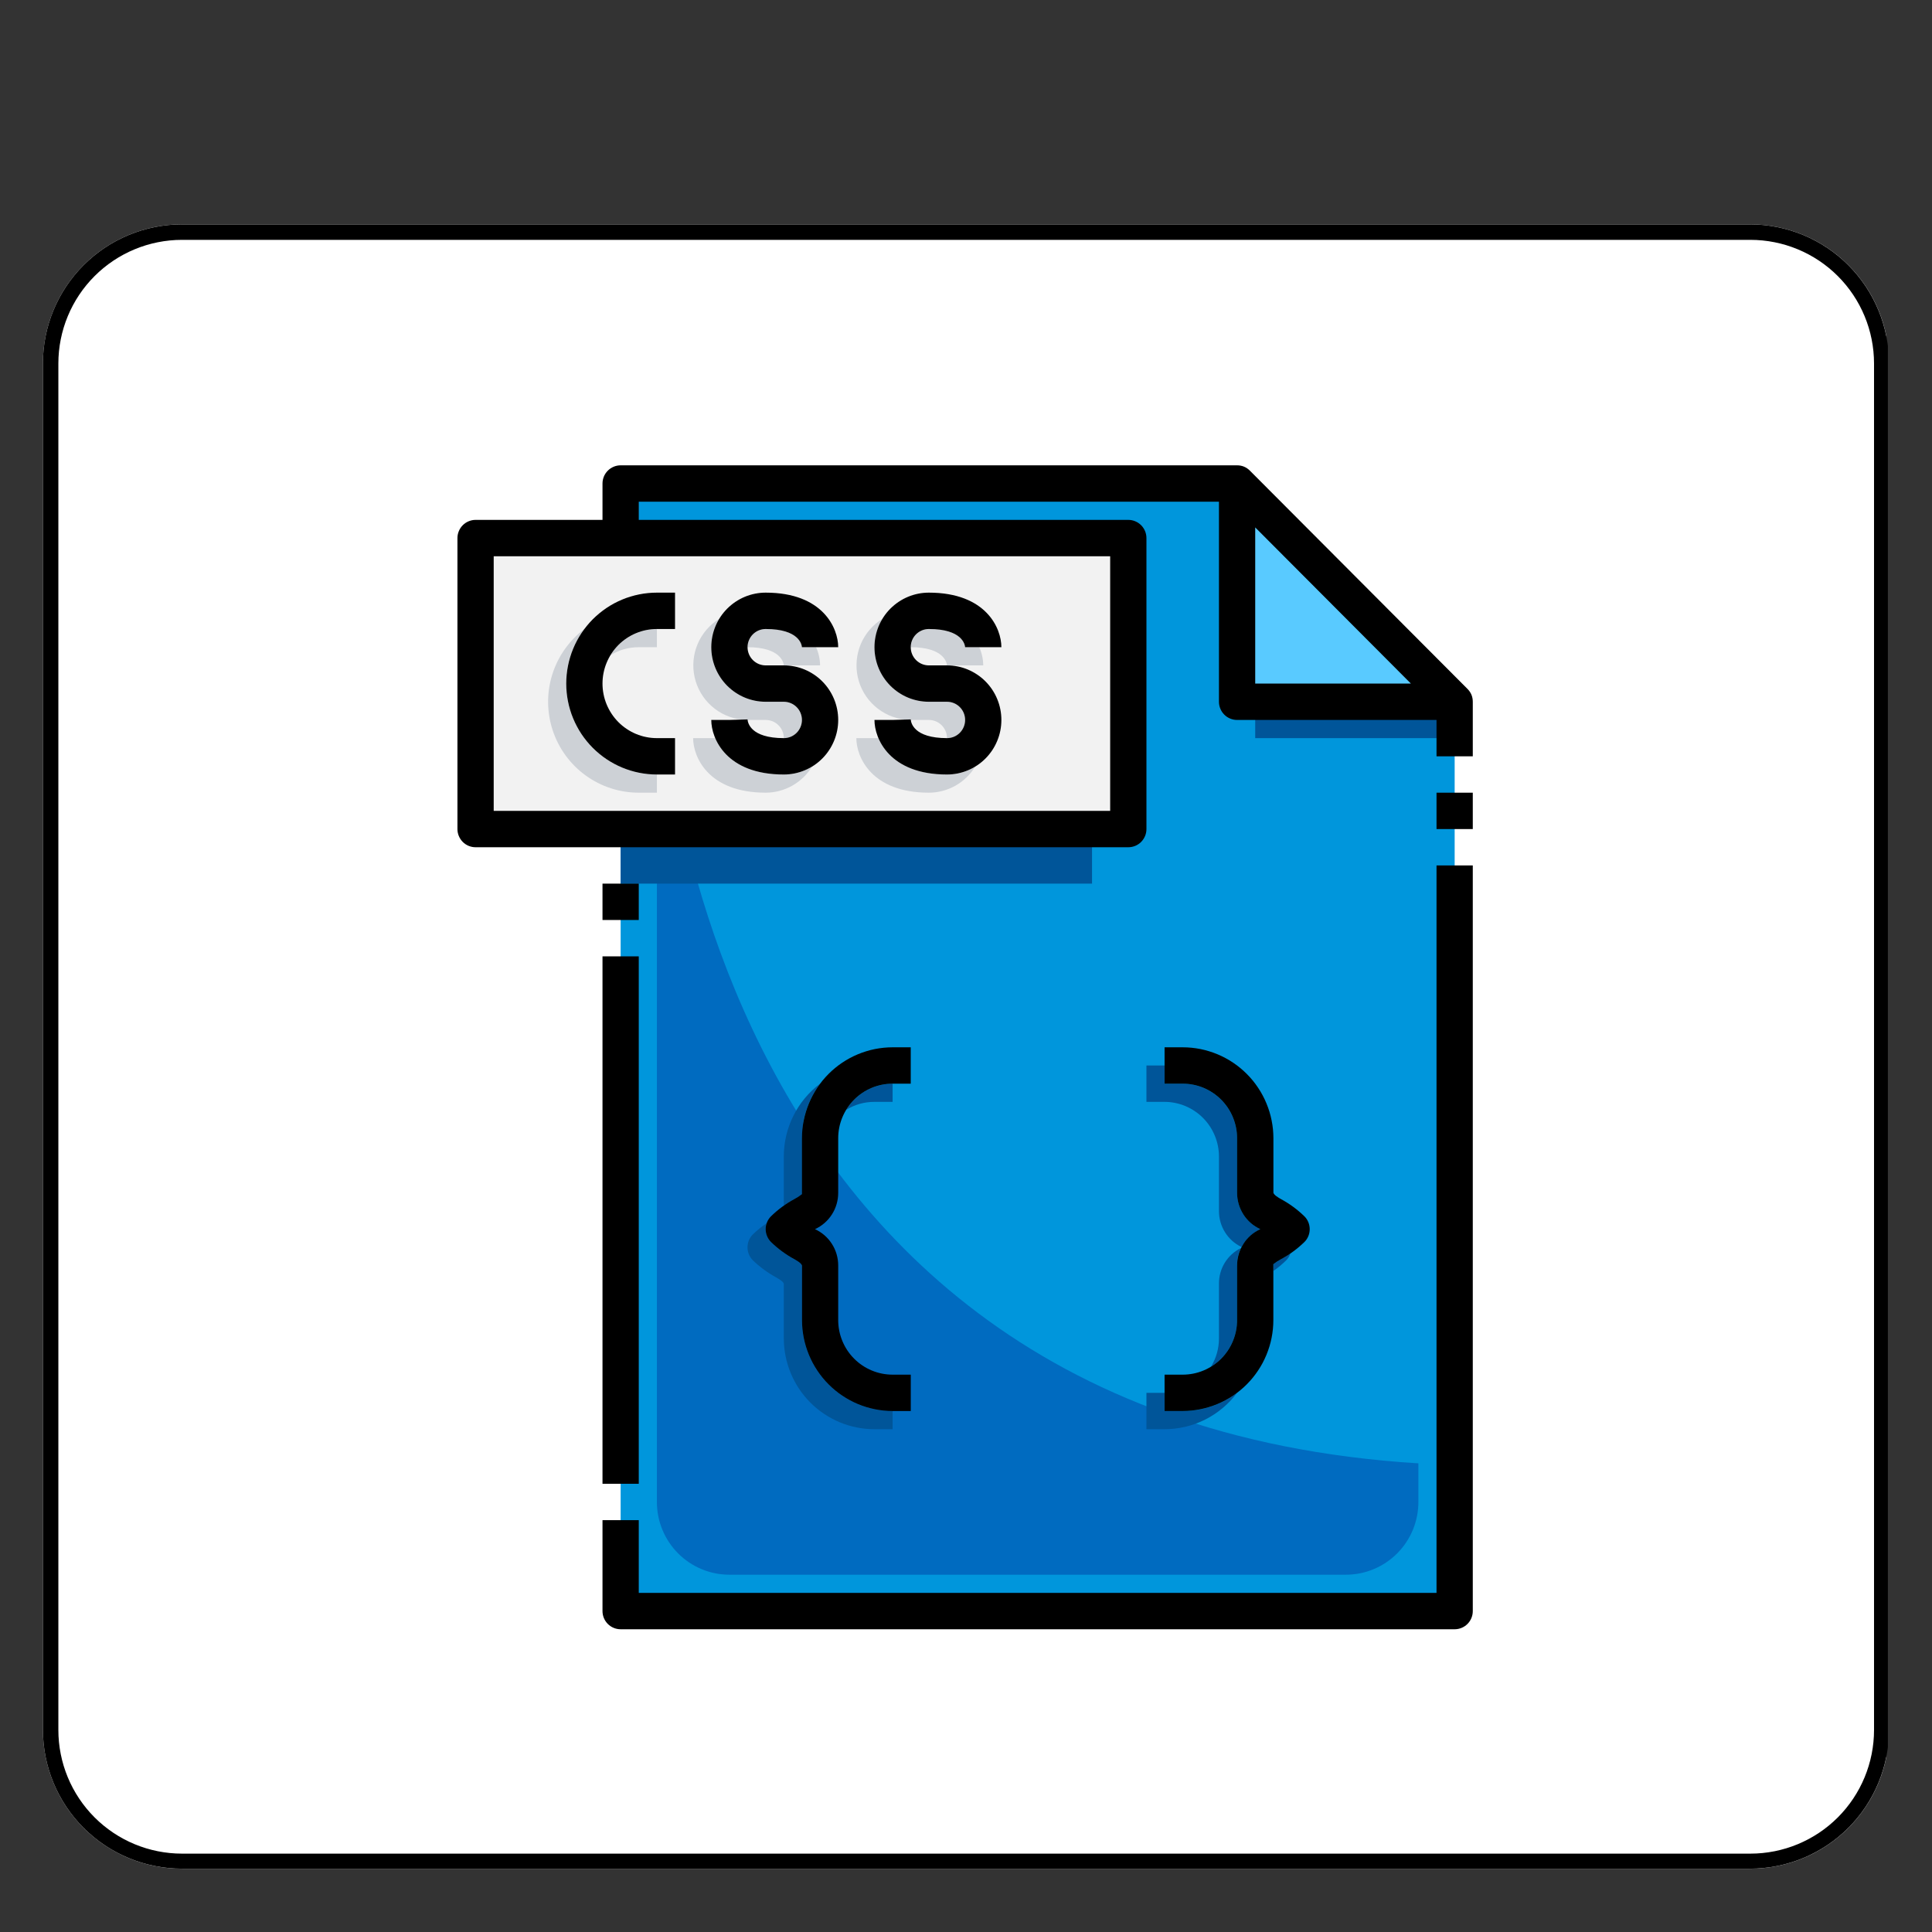 <svg xmlns="http://www.w3.org/2000/svg" xmlns:xlink="http://www.w3.org/1999/xlink" width="500" zoomAndPan="magnify" viewBox="0 0 375 375" height="500" preserveAspectRatio="xMidYMid meet" version="1.0"><rect x="0" y="0" width="375" height="375" fill="#333333" stroke="none"/><defs><clipPath id="a6fb0e94d4"><path d="M 8.328 43.551 L 367 43.551 L 367 362.715 L 8.328 362.715 Z M 8.328 43.551 " clip-rule="nonzero"/></clipPath><clipPath id="e6c4c8242d"><path d="M 35.328 43.551 L 339.672 43.551 C 346.832 43.551 353.699 46.395 358.762 51.457 C 363.828 56.52 366.672 63.387 366.672 70.551 L 366.672 335.715 C 366.672 342.875 363.828 349.742 358.762 354.805 C 353.699 359.871 346.832 362.715 339.672 362.715 L 35.328 362.715 C 28.168 362.715 21.301 359.871 16.238 354.805 C 11.172 349.742 8.328 342.875 8.328 335.715 L 8.328 70.551 C 8.328 63.387 11.172 56.52 16.238 51.457 C 21.301 46.395 28.168 43.551 35.328 43.551 Z M 35.328 43.551 " clip-rule="nonzero"/></clipPath><clipPath id="ddd102d5a6"><path d="M 8.328 43.555 L 366.434 43.555 L 366.434 363 L 8.328 363 Z M 8.328 43.555 " clip-rule="nonzero"/></clipPath><clipPath id="d4741a21ad"><path d="M 35.328 43.555 L 339.66 43.555 C 346.82 43.555 353.688 46.398 358.75 51.461 C 363.812 56.523 366.656 63.391 366.656 70.551 L 366.656 335.707 C 366.656 342.867 363.812 349.734 358.75 354.801 C 353.688 359.863 346.82 362.707 339.66 362.707 L 35.328 362.707 C 28.168 362.707 21.301 359.863 16.238 354.801 C 11.172 349.734 8.328 342.867 8.328 335.707 L 8.328 70.551 C 8.328 63.391 11.172 56.523 16.238 51.461 C 21.301 46.398 28.168 43.555 35.328 43.555 Z M 35.328 43.555 " clip-rule="nonzero"/></clipPath><clipPath id="160ae45c91"><path d="M 88.789 90.32 L 285.867 90.32 L 285.867 165 L 88.789 165 Z M 88.789 90.32 " clip-rule="nonzero"/></clipPath><clipPath id="c94bf7306a"><path d="M 116 167 L 285.867 167 L 285.867 316.238 L 116 316.238 Z M 116 167 " clip-rule="nonzero"/></clipPath><clipPath id="d0b0eaae05"><path d="M 278 153 L 285.867 153 L 285.867 161 L 278 161 Z M 278 153 " clip-rule="nonzero"/></clipPath></defs><g clip-path="url(#a6fb0e94d4)"><g clip-path="url(#e6c4c8242d)"><path fill="#ffffff" d="M 8.328 43.551 L 366.141 43.551 L 366.141 362.715 L 8.328 362.715 Z M 8.328 43.551 " fill-opacity="1" fill-rule="nonzero"/></g></g><g clip-path="url(#ddd102d5a6)"><g clip-path="url(#d4741a21ad)"><path stroke-linecap="butt" transform="matrix(1.202, 0, 0, 1.202, 8.329, 43.554)" fill="none" stroke-linejoin="miter" d="M 22.468 0.001 L 275.721 0.001 C 281.679 0.001 287.394 2.367 291.607 6.58 C 295.819 10.793 298.186 16.508 298.186 22.466 L 298.186 243.119 C 298.186 249.077 295.819 254.792 291.607 259.008 C 287.394 263.22 281.679 265.587 275.721 265.587 L 22.468 265.587 C 16.509 265.587 10.795 263.22 6.582 259.008 C 2.366 254.792 -0.001 249.077 -0.001 243.119 L -0.001 22.466 C -0.001 16.508 2.366 10.793 6.582 6.58 C 10.795 2.367 16.509 0.001 22.468 0.001 Z M 22.468 0.001 " stroke="#000000" stroke-width="4.993" stroke-opacity="1" stroke-miterlimit="4"/></g></g><path fill="#59caff" d="M 240.117 93.852 L 282.348 136.211 L 240.117 136.211 Z M 240.117 93.852 " fill-opacity="1" fill-rule="nonzero"/><path fill="#0096dc" d="M 282.348 136.211 L 282.348 312.711 L 120.465 312.711 L 120.465 93.852 L 240.117 93.852 L 240.117 136.211 Z M 282.348 136.211 " fill-opacity="1" fill-rule="nonzero"/><path fill="#006bc0" d="M 127.504 122.09 L 127.504 291.531 C 127.504 292.457 127.594 293.375 127.773 294.285 C 127.953 295.195 128.219 296.078 128.574 296.934 C 128.926 297.789 129.359 298.602 129.875 299.375 C 130.387 300.145 130.973 300.859 131.625 301.516 C 132.277 302.168 132.988 302.754 133.758 303.27 C 134.527 303.785 135.34 304.219 136.191 304.574 C 137.047 304.93 137.926 305.195 138.832 305.379 C 139.738 305.559 140.656 305.648 141.578 305.648 L 261.234 305.648 C 262.156 305.648 263.074 305.559 263.98 305.379 C 264.887 305.195 265.766 304.93 266.621 304.574 C 267.473 304.219 268.285 303.785 269.055 303.27 C 269.824 302.754 270.535 302.168 271.188 301.516 C 271.84 300.859 272.426 300.145 272.938 299.375 C 273.453 298.602 273.887 297.789 274.238 296.934 C 274.594 296.078 274.859 295.195 275.039 294.285 C 275.219 293.375 275.309 292.457 275.309 291.531 L 275.309 284.035 C 127.504 274.898 127.504 122.09 127.504 122.09 Z M 127.504 122.09 " fill-opacity="1" fill-rule="nonzero"/><path fill="#005599" d="M 243.637 136.211 L 282.348 136.211 L 282.348 143.27 L 243.637 143.27 Z M 243.637 136.211 " fill-opacity="1" fill-rule="nonzero"/><path fill="#f2f2f2" d="M 92.309 104.441 L 219.004 104.441 L 219.004 160.922 L 92.309 160.922 Z M 92.309 104.441 " fill-opacity="1" fill-rule="nonzero"/><path fill="#005599" d="M 120.465 160.922 L 211.965 160.922 L 211.965 171.512 L 120.465 171.512 Z M 120.465 160.922 " fill-opacity="1" fill-rule="nonzero"/><path fill="#005599" d="M 240.117 270.352 C 239.297 271.445 238.363 272.43 237.312 273.309 C 236.266 274.184 235.129 274.93 233.91 275.543 C 232.688 276.156 231.41 276.617 230.082 276.934 C 228.754 277.25 227.406 277.406 226.043 277.41 L 222.523 277.41 L 222.523 270.352 L 226.043 270.352 L 226.043 273.879 L 229.559 273.879 C 231.465 273.887 233.32 273.59 235.129 272.984 C 236.934 272.379 238.598 271.504 240.117 270.352 Z M 240.117 270.352 " fill-opacity="1" fill-rule="nonzero"/><path fill="#005599" d="M 240.855 242.25 C 240.34 243.32 240.094 244.449 240.117 245.641 L 240.117 256.23 C 240.117 257.137 240 258.031 239.77 258.906 C 239.539 259.785 239.199 260.617 238.758 261.41 C 238.312 262.199 237.777 262.922 237.148 263.574 C 236.523 264.23 235.82 264.793 235.051 265.266 C 236.082 263.578 236.602 261.742 236.598 259.758 L 236.598 249.168 C 236.594 248.449 236.684 247.746 236.879 247.051 C 237.07 246.359 237.355 245.707 237.73 245.094 C 238.109 244.48 238.562 243.934 239.094 243.449 C 239.625 242.969 240.211 242.566 240.855 242.25 Z M 240.855 242.25 " fill-opacity="1" fill-rule="nonzero"/><path fill="#005599" d="M 250.465 243.273 C 250.309 243.793 250.039 244.238 249.656 244.617 C 248.883 245.387 248.051 246.078 247.156 246.699 L 247.156 245.395 C 247.602 245.02 248.082 244.703 248.598 244.441 C 249.246 244.09 249.867 243.703 250.465 243.273 Z M 250.465 243.273 " fill-opacity="1" fill-rule="nonzero"/><path fill="#005599" d="M 244.621 238.578 C 243.074 239.383 241.855 240.535 240.961 242.039 C 240.309 241.723 239.707 241.32 239.164 240.836 C 238.625 240.348 238.16 239.797 237.773 239.18 C 237.387 238.559 237.094 237.898 236.895 237.199 C 236.695 236.496 236.598 235.781 236.598 235.051 L 236.598 224.461 C 236.598 223.766 236.527 223.078 236.391 222.395 C 236.254 221.715 236.055 221.055 235.785 220.414 C 235.52 219.77 235.195 219.16 234.809 218.586 C 234.426 218.008 233.988 217.473 233.496 216.98 C 233.008 216.488 232.477 216.051 231.898 215.664 C 231.324 215.277 230.715 214.953 230.078 214.684 C 229.438 214.418 228.777 214.215 228.098 214.078 C 227.418 213.941 226.734 213.871 226.043 213.871 L 222.523 213.871 L 222.523 206.809 L 226.043 206.809 L 226.043 210.34 L 229.559 210.34 C 230.254 210.344 230.938 210.41 231.617 210.551 C 232.297 210.688 232.957 210.887 233.598 211.156 C 234.234 211.422 234.844 211.75 235.418 212.133 C 235.992 212.52 236.527 212.961 237.016 213.449 C 237.508 213.941 237.945 214.477 238.328 215.055 C 238.715 215.633 239.039 216.242 239.305 216.883 C 239.57 217.523 239.773 218.184 239.91 218.867 C 240.047 219.547 240.117 220.234 240.117 220.93 L 240.117 231.52 C 240.117 232.262 240.219 232.992 240.426 233.703 C 240.633 234.418 240.938 235.09 241.336 235.715 C 241.734 236.34 242.215 236.898 242.773 237.383 C 243.332 237.871 243.949 238.27 244.621 238.578 Z M 244.621 238.578 " fill-opacity="1" fill-rule="nonzero"/><path fill="#005599" d="M 173.254 273.879 L 173.254 277.41 L 169.734 277.41 C 169.156 277.41 168.582 277.383 168.008 277.324 C 167.434 277.27 166.867 277.184 166.301 277.07 C 165.734 276.957 165.176 276.816 164.625 276.648 C 164.074 276.48 163.531 276.289 163 276.066 C 162.469 275.844 161.945 275.598 161.438 275.324 C 160.93 275.055 160.438 274.758 159.957 274.434 C 159.477 274.113 159.016 273.77 158.57 273.402 C 158.125 273.035 157.699 272.648 157.289 272.238 C 156.883 271.832 156.496 271.402 156.133 270.957 C 155.766 270.512 155.422 270.047 155.102 269.566 C 154.781 269.086 154.488 268.59 154.215 268.078 C 153.941 267.57 153.695 267.047 153.477 266.516 C 153.258 265.98 153.062 265.438 152.895 264.883 C 152.727 264.328 152.586 263.77 152.477 263.203 C 152.363 262.637 152.277 262.066 152.223 261.488 C 152.164 260.914 152.137 260.336 152.137 259.758 L 152.137 249.168 C 151.996 248.711 151.223 248.289 150.695 247.969 C 149.02 247.059 147.496 245.938 146.121 244.617 C 145.789 244.281 145.535 243.898 145.355 243.465 C 145.18 243.031 145.09 242.578 145.09 242.109 C 145.09 241.641 145.18 241.188 145.355 240.754 C 145.535 240.32 145.789 239.938 146.121 239.605 C 146.957 238.793 147.859 238.062 148.828 237.414 C 148.594 238.055 148.551 238.707 148.699 239.371 C 148.844 240.035 149.156 240.605 149.637 241.086 C 151.016 242.41 152.539 243.527 154.215 244.441 C 154.742 244.758 155.516 245.18 155.656 245.641 L 155.656 256.23 C 155.656 256.809 155.684 257.383 155.742 257.961 C 155.797 258.535 155.883 259.105 155.996 259.672 C 156.105 260.238 156.246 260.801 156.414 261.352 C 156.582 261.906 156.773 262.449 156.996 262.984 C 157.215 263.52 157.461 264.039 157.734 264.551 C 158.004 265.059 158.301 265.555 158.621 266.035 C 158.941 266.516 159.285 266.98 159.652 267.426 C 160.016 267.875 160.402 268.301 160.809 268.711 C 161.219 269.117 161.645 269.508 162.09 269.875 C 162.535 270.238 162.996 270.582 163.477 270.906 C 163.957 271.227 164.449 271.523 164.957 271.797 C 165.465 272.066 165.988 272.316 166.52 272.535 C 167.051 272.758 167.594 272.953 168.145 273.121 C 168.695 273.289 169.254 273.426 169.82 273.539 C 170.387 273.652 170.953 273.738 171.527 273.793 C 172.102 273.852 172.676 273.879 173.254 273.879 Z M 173.254 273.879 " fill-opacity="1" fill-rule="nonzero"/><path fill="#005599" d="M 159.176 210.34 C 158.027 211.863 157.152 213.531 156.547 215.344 C 155.945 217.156 155.648 219.02 155.656 220.93 L 155.656 231.766 C 155.211 232.141 154.73 232.457 154.215 232.719 C 153.613 233.074 152.91 233.496 152.137 233.992 L 152.137 224.461 C 152.137 223.09 152.297 221.738 152.609 220.406 C 152.926 219.074 153.387 217.793 154 216.57 C 154.609 215.344 155.352 214.203 156.227 213.152 C 157.102 212.102 158.082 211.164 159.176 210.34 Z M 159.176 210.34 " fill-opacity="1" fill-rule="nonzero"/><path fill="#005599" d="M 173.254 210.34 L 173.254 213.871 L 169.734 213.871 C 167.758 213.871 165.926 214.387 164.242 215.422 C 164.715 214.648 165.277 213.949 165.93 213.316 C 166.578 212.688 167.301 212.152 168.09 211.707 C 168.875 211.262 169.707 210.922 170.582 210.691 C 171.457 210.461 172.348 210.344 173.254 210.34 Z M 173.254 210.34 " fill-opacity="1" fill-rule="nonzero"/><path fill="#cdd1d6" d="M 157.629 148.777 C 157.156 149.551 156.594 150.254 155.941 150.883 C 155.289 151.512 154.57 152.051 153.781 152.496 C 152.992 152.941 152.16 153.277 151.289 153.508 C 150.414 153.742 149.523 153.859 148.617 153.859 C 137.496 153.859 134.539 146.941 134.539 143.27 L 138.836 143.27 C 140.277 146.66 144.043 150.332 152.137 150.332 C 154.113 150.332 155.941 149.812 157.629 148.777 Z M 157.629 148.777 " fill-opacity="1" fill-rule="nonzero"/><path fill="#cdd1d6" d="M 155.656 139.742 C 155.656 140.207 155.566 140.66 155.387 141.09 C 155.211 141.523 154.957 141.906 154.625 142.238 C 154.297 142.566 153.914 142.824 153.484 143.004 C 153.051 143.18 152.605 143.27 152.137 143.27 C 152.137 142.801 152.047 142.352 151.871 141.922 C 151.691 141.488 151.438 141.105 151.105 140.773 C 150.777 140.445 150.395 140.188 149.965 140.008 C 149.535 139.832 149.086 139.742 148.617 139.742 L 145.098 139.742 L 145.098 139.637 L 144.043 139.672 L 144.008 139.672 C 142.91 139.555 141.859 139.27 140.852 138.824 C 139.844 138.375 138.93 137.781 138.109 137.047 C 137.285 136.312 136.594 135.469 136.035 134.516 C 135.477 133.566 135.074 132.551 134.832 131.473 C 134.59 130.395 134.516 129.305 134.613 128.203 C 134.711 127.102 134.973 126.043 135.402 125.023 C 135.832 124.004 136.406 123.078 137.121 122.238 C 137.84 121.402 138.668 120.691 139.609 120.113 C 139.121 120.918 138.746 121.77 138.488 122.672 C 138.227 123.574 138.086 124.496 138.07 125.434 C 138.055 126.375 138.16 127.297 138.391 128.211 C 138.617 129.121 138.961 129.984 139.422 130.805 C 139.879 131.625 140.438 132.371 141.094 133.039 C 141.75 133.711 142.48 134.281 143.289 134.758 C 144.098 135.234 144.953 135.594 145.855 135.84 C 146.762 136.086 147.68 136.211 148.617 136.211 L 152.137 136.211 C 152.605 136.211 153.051 136.301 153.484 136.48 C 153.914 136.66 154.297 136.914 154.625 137.246 C 154.957 137.574 155.211 137.957 155.387 138.391 C 155.566 138.824 155.656 139.273 155.656 139.742 Z M 155.656 139.742 " fill-opacity="1" fill-rule="nonzero"/><path fill="#cdd1d6" d="M 159.176 129.152 L 152.137 129.152 C 152.102 128.656 151.574 125.621 145.098 125.621 C 145.098 125.152 145.188 124.703 145.367 124.27 C 145.547 123.836 145.801 123.457 146.129 123.125 C 146.461 122.793 146.84 122.539 147.27 122.359 C 147.703 122.18 148.152 122.09 148.617 122.09 C 155.094 122.09 155.621 125.125 155.656 125.621 L 158.402 125.621 C 158.902 126.742 159.16 127.922 159.176 129.152 Z M 159.176 129.152 " fill-opacity="1" fill-rule="nonzero"/><path fill="#cdd1d6" d="M 189.301 148.777 C 188.828 149.551 188.266 150.254 187.613 150.883 C 186.965 151.512 186.242 152.051 185.457 152.496 C 184.668 152.941 183.836 153.277 182.961 153.508 C 182.086 153.742 181.195 153.859 180.289 153.859 C 169.172 153.859 166.215 146.941 166.215 143.27 L 170.508 143.27 C 171.949 146.66 175.715 150.332 183.809 150.332 C 185.785 150.332 187.617 149.812 189.301 148.777 Z M 189.301 148.777 " fill-opacity="1" fill-rule="nonzero"/><path fill="#cdd1d6" d="M 187.328 139.742 C 187.328 140.207 187.238 140.66 187.062 141.09 C 186.883 141.523 186.629 141.906 186.297 142.238 C 185.969 142.566 185.59 142.824 185.156 143.004 C 184.727 143.18 184.277 143.27 183.809 143.27 C 183.809 142.801 183.723 142.352 183.543 141.922 C 183.363 141.488 183.109 141.105 182.781 140.773 C 182.449 140.445 182.07 140.188 181.637 140.008 C 181.207 139.832 180.758 139.742 180.289 139.742 L 176.773 139.742 L 176.773 139.637 L 175.715 139.672 L 175.68 139.672 C 174.586 139.555 173.535 139.27 172.527 138.824 C 171.52 138.375 170.605 137.781 169.781 137.047 C 168.957 136.312 168.266 135.469 167.707 134.516 C 167.148 133.566 166.746 132.551 166.504 131.473 C 166.262 130.395 166.191 129.305 166.289 128.203 C 166.383 127.102 166.648 126.043 167.074 125.023 C 167.504 124.004 168.078 123.078 168.797 122.238 C 169.516 121.402 170.344 120.691 171.281 120.113 C 170.793 120.918 170.422 121.77 170.16 122.672 C 169.898 123.574 169.762 124.496 169.742 125.434 C 169.727 126.375 169.832 127.297 170.062 128.211 C 170.293 129.121 170.637 129.984 171.094 130.805 C 171.551 131.625 172.109 132.371 172.766 133.039 C 173.422 133.711 174.152 134.281 174.961 134.758 C 175.77 135.234 176.625 135.594 177.531 135.84 C 178.434 136.086 179.355 136.211 180.289 136.211 L 183.809 136.211 C 184.277 136.211 184.727 136.301 185.156 136.48 C 185.59 136.66 185.969 136.914 186.297 137.246 C 186.629 137.574 186.883 137.957 187.062 138.391 C 187.238 138.824 187.328 139.273 187.328 139.742 Z M 187.328 139.742 " fill-opacity="1" fill-rule="nonzero"/><path fill="#cdd1d6" d="M 190.848 129.152 L 183.809 129.152 C 183.773 128.656 183.246 125.621 176.773 125.621 C 176.773 125.152 176.859 124.703 177.039 124.27 C 177.219 123.836 177.473 123.457 177.801 123.125 C 178.133 122.793 178.512 122.539 178.945 122.359 C 179.375 122.18 179.824 122.09 180.289 122.09 C 186.766 122.09 187.293 125.125 187.328 125.621 L 190.074 125.621 C 190.574 126.742 190.832 127.922 190.848 129.152 Z M 190.848 129.152 " fill-opacity="1" fill-rule="nonzero"/><path fill="#cdd1d6" d="M 127.504 150.332 L 127.504 153.859 L 123.984 153.859 C 123.066 153.859 122.152 153.789 121.246 153.645 C 120.34 153.504 119.449 153.289 118.578 153.008 C 117.703 152.723 116.859 152.375 116.039 151.961 C 115.219 151.543 114.438 151.066 113.695 150.527 C 112.949 149.992 112.25 149.398 111.602 148.75 C 110.949 148.102 110.352 147.406 109.809 146.668 C 109.262 145.926 108.781 145.145 108.359 144.328 C 107.938 143.512 107.582 142.664 107.289 141.793 C 107 140.918 106.777 140.027 106.629 139.121 C 106.477 138.211 106.398 137.297 106.387 136.379 C 106.379 135.457 106.441 134.543 106.574 133.633 C 106.711 132.723 106.914 131.828 107.188 130.949 C 107.461 130.07 107.801 129.219 108.207 128.395 C 108.613 127.566 109.082 126.777 109.613 126.027 C 110.141 125.277 110.727 124.57 111.363 123.91 C 112.004 123.25 112.691 122.645 113.426 122.09 C 112.277 123.613 111.402 125.285 110.797 127.098 C 110.195 128.91 109.898 130.77 109.906 132.68 C 109.906 133.258 109.934 133.836 109.992 134.41 C 110.047 134.984 110.133 135.559 110.246 136.125 C 110.355 136.691 110.496 137.25 110.664 137.805 C 110.832 138.359 111.023 138.902 111.246 139.434 C 111.465 139.969 111.711 140.492 111.984 141 C 112.254 141.512 112.551 142.008 112.871 142.488 C 113.191 142.969 113.535 143.43 113.902 143.879 C 114.266 144.324 114.652 144.754 115.059 145.16 C 115.469 145.57 115.895 145.957 116.34 146.324 C 116.785 146.691 117.246 147.035 117.727 147.355 C 118.207 147.676 118.699 147.973 119.207 148.246 C 119.715 148.52 120.234 148.766 120.77 148.988 C 121.301 149.207 121.844 149.402 122.395 149.57 C 122.945 149.738 123.504 149.879 124.07 149.992 C 124.637 150.105 125.203 150.188 125.777 150.246 C 126.352 150.301 126.926 150.332 127.504 150.332 Z M 127.504 150.332 " fill-opacity="1" fill-rule="nonzero"/><path fill="#cdd1d6" d="M 127.504 122.09 L 127.504 125.621 L 123.984 125.621 C 122.008 125.621 120.176 126.137 118.492 127.176 C 118.965 126.398 119.527 125.699 120.18 125.07 C 120.828 124.438 121.551 123.902 122.34 123.457 C 123.125 123.012 123.957 122.672 124.832 122.441 C 125.707 122.211 126.598 122.094 127.504 122.09 Z M 127.504 122.09 " fill-opacity="1" fill-rule="nonzero"/><g clip-path="url(#160ae45c91)"><path fill="#000000" d="M 284.836 133.715 L 242.605 91.355 C 241.918 90.668 241.09 90.32 240.117 90.32 L 120.465 90.32 C 119.996 90.32 119.547 90.41 119.117 90.59 C 118.688 90.77 118.305 91.023 117.977 91.355 C 117.645 91.688 117.391 92.066 117.211 92.5 C 117.035 92.934 116.945 93.383 116.945 93.852 L 116.945 100.91 L 92.309 100.91 C 91.844 100.91 91.395 101 90.965 101.18 C 90.531 101.359 90.152 101.613 89.82 101.945 C 89.492 102.277 89.238 102.656 89.059 103.09 C 88.879 103.523 88.789 103.973 88.789 104.441 L 88.789 160.922 C 88.789 161.391 88.879 161.84 89.059 162.273 C 89.238 162.703 89.492 163.086 89.82 163.418 C 90.152 163.746 90.531 164.004 90.965 164.184 C 91.395 164.359 91.844 164.449 92.309 164.449 L 219.004 164.449 C 219.469 164.449 219.918 164.359 220.348 164.184 C 220.781 164.004 221.16 163.746 221.492 163.418 C 221.82 163.086 222.074 162.703 222.254 162.273 C 222.434 161.84 222.523 161.391 222.523 160.922 L 222.523 104.441 C 222.523 103.973 222.434 103.523 222.254 103.09 C 222.074 102.656 221.82 102.277 221.492 101.945 C 221.16 101.613 220.781 101.359 220.348 101.18 C 219.918 101 219.469 100.91 219.004 100.91 L 123.984 100.91 L 123.984 97.383 L 236.598 97.383 L 236.598 136.211 C 236.598 136.68 236.688 137.129 236.867 137.562 C 237.047 137.996 237.301 138.375 237.629 138.707 C 237.961 139.039 238.34 139.293 238.77 139.473 C 239.203 139.652 239.652 139.742 240.117 139.742 L 278.828 139.742 L 278.828 146.801 L 285.867 146.801 L 285.867 136.211 C 285.867 135.234 285.523 134.406 284.836 133.715 Z M 215.484 157.391 L 95.828 157.391 L 95.828 107.973 L 215.484 107.973 Z M 243.637 102.371 L 273.852 132.68 L 243.637 132.68 Z M 243.637 102.371 " fill-opacity="1" fill-rule="nonzero"/></g><path fill="#000000" d="M 116.945 171.512 L 123.984 171.512 L 123.984 178.57 L 116.945 178.57 Z M 116.945 171.512 " fill-opacity="1" fill-rule="nonzero"/><path fill="#000000" d="M 116.945 185.629 L 123.984 185.629 L 123.984 288 L 116.945 288 Z M 116.945 185.629 " fill-opacity="1" fill-rule="nonzero"/><g clip-path="url(#c94bf7306a)"><path fill="#000000" d="M 278.828 309.18 L 123.984 309.18 L 123.984 295.059 L 116.945 295.059 L 116.945 312.711 C 116.945 313.176 117.035 313.629 117.211 314.059 C 117.391 314.492 117.645 314.875 117.977 315.207 C 118.305 315.535 118.688 315.793 119.117 315.969 C 119.547 316.148 119.996 316.238 120.465 316.238 L 282.348 316.238 C 282.816 316.238 283.266 316.148 283.695 315.969 C 284.125 315.793 284.508 315.535 284.836 315.207 C 285.168 314.875 285.422 314.492 285.602 314.059 C 285.777 313.629 285.867 313.176 285.867 312.711 L 285.867 167.98 L 278.828 167.98 Z M 278.828 309.18 " fill-opacity="1" fill-rule="nonzero"/></g><g clip-path="url(#d0b0eaae05)"><path fill="#000000" d="M 278.828 153.859 L 285.867 153.859 L 285.867 160.922 L 278.828 160.922 Z M 278.828 153.859 " fill-opacity="1" fill-rule="nonzero"/></g><path fill="#000000" d="M 149.648 236.086 C 149.32 236.414 149.066 236.797 148.887 237.23 C 148.707 237.66 148.617 238.113 148.617 238.578 C 148.617 239.047 148.707 239.5 148.887 239.93 C 149.066 240.363 149.32 240.746 149.648 241.074 C 151.02 242.406 152.543 243.523 154.223 244.43 C 154.766 244.746 155.516 245.176 155.668 245.641 L 155.668 256.23 C 155.668 256.809 155.695 257.383 155.754 257.961 C 155.812 258.535 155.895 259.105 156.008 259.672 C 156.121 260.238 156.262 260.797 156.43 261.352 C 156.598 261.902 156.793 262.445 157.012 262.98 C 157.234 263.516 157.48 264.035 157.75 264.547 C 158.023 265.055 158.32 265.551 158.641 266.031 C 158.961 266.512 159.301 266.973 159.668 267.422 C 160.031 267.867 160.418 268.297 160.828 268.703 C 161.234 269.113 161.66 269.5 162.105 269.867 C 162.551 270.234 163.012 270.578 163.492 270.898 C 163.973 271.219 164.465 271.516 164.973 271.789 C 165.48 272.062 166 272.309 166.531 272.531 C 167.066 272.75 167.605 272.945 168.156 273.113 C 168.707 273.281 169.266 273.422 169.832 273.535 C 170.398 273.648 170.965 273.734 171.539 273.793 C 172.113 273.852 172.688 273.879 173.262 273.879 L 176.781 273.879 L 176.781 266.82 L 173.254 266.82 C 172.559 266.82 171.871 266.75 171.191 266.617 C 170.512 266.48 169.852 266.281 169.211 266.012 C 168.57 265.746 167.965 265.422 167.387 265.035 C 166.812 264.648 166.277 264.211 165.789 263.719 C 165.297 263.227 164.859 262.691 164.473 262.113 C 164.09 261.535 163.766 260.926 163.5 260.281 C 163.234 259.641 163.031 258.977 162.898 258.297 C 162.762 257.613 162.695 256.926 162.695 256.23 L 162.695 245.641 C 162.695 244.895 162.594 244.168 162.387 243.453 C 162.18 242.738 161.879 242.07 161.477 241.445 C 161.078 240.816 160.598 240.262 160.039 239.773 C 159.477 239.285 158.859 238.891 158.188 238.578 C 158.859 238.27 159.477 237.875 160.039 237.387 C 160.598 236.898 161.078 236.344 161.477 235.715 C 161.879 235.09 162.18 234.418 162.387 233.707 C 162.594 232.992 162.695 232.262 162.695 231.52 L 162.695 220.93 C 162.695 220.234 162.762 219.547 162.898 218.863 C 163.031 218.184 163.234 217.52 163.5 216.879 C 163.766 216.234 164.09 215.625 164.473 215.047 C 164.859 214.469 165.297 213.934 165.789 213.441 C 166.277 212.949 166.812 212.512 167.387 212.125 C 167.965 211.738 168.57 211.414 169.211 211.145 C 169.852 210.879 170.512 210.68 171.191 210.543 C 171.871 210.406 172.559 210.34 173.254 210.34 L 176.773 210.34 L 176.773 203.281 L 173.254 203.281 C 172.676 203.281 172.102 203.309 171.527 203.367 C 170.957 203.426 170.387 203.508 169.82 203.621 C 169.258 203.734 168.699 203.875 168.148 204.047 C 167.598 204.215 167.055 204.406 166.523 204.629 C 165.988 204.852 165.469 205.098 164.961 205.371 C 164.453 205.645 163.961 205.941 163.48 206.262 C 163.004 206.582 162.539 206.926 162.094 207.293 C 161.648 207.66 161.223 208.047 160.816 208.457 C 160.41 208.863 160.023 209.293 159.656 209.738 C 159.293 210.184 158.949 210.648 158.629 211.129 C 158.309 211.609 158.012 212.105 157.742 212.613 C 157.469 213.125 157.223 213.645 157 214.18 C 156.781 214.711 156.586 215.258 156.418 215.809 C 156.25 216.363 156.109 216.922 155.996 217.488 C 155.887 218.055 155.801 218.625 155.742 219.199 C 155.688 219.777 155.656 220.352 155.656 220.93 L 155.656 231.781 C 155.203 232.145 154.719 232.461 154.203 232.73 C 152.531 233.637 151.012 234.754 149.648 236.086 Z M 149.648 236.086 " fill-opacity="1" fill-rule="nonzero"/><path fill="#000000" d="M 240.117 245.641 L 240.117 256.23 C 240.117 256.926 240.051 257.613 239.914 258.297 C 239.781 258.977 239.578 259.641 239.312 260.281 C 239.051 260.926 238.723 261.535 238.34 262.113 C 237.953 262.691 237.516 263.227 237.027 263.719 C 236.535 264.211 236.004 264.648 235.426 265.035 C 234.848 265.422 234.242 265.746 233.602 266.012 C 232.961 266.281 232.301 266.48 231.621 266.617 C 230.941 266.75 230.254 266.82 229.559 266.82 L 226.043 266.82 L 226.043 273.879 L 229.559 273.879 C 230.137 273.879 230.711 273.852 231.285 273.793 C 231.859 273.734 232.426 273.648 232.992 273.535 C 233.559 273.422 234.113 273.281 234.664 273.113 C 235.219 272.945 235.758 272.75 236.289 272.531 C 236.824 272.309 237.344 272.062 237.852 271.789 C 238.359 271.516 238.852 271.219 239.332 270.898 C 239.809 270.578 240.273 270.234 240.719 269.867 C 241.164 269.5 241.59 269.113 241.996 268.703 C 242.402 268.297 242.789 267.867 243.156 267.422 C 243.52 266.973 243.863 266.512 244.184 266.031 C 244.504 265.551 244.801 265.055 245.074 264.547 C 245.344 264.035 245.59 263.516 245.812 262.98 C 246.031 262.445 246.227 261.902 246.395 261.352 C 246.562 260.797 246.703 260.238 246.816 259.672 C 246.93 259.105 247.012 258.535 247.07 257.961 C 247.129 257.383 247.156 256.809 247.156 256.23 L 247.156 245.379 C 247.609 245.016 248.094 244.699 248.609 244.43 C 250.289 243.523 251.816 242.406 253.184 241.074 C 253.516 240.746 253.77 240.363 253.949 239.93 C 254.125 239.5 254.215 239.047 254.215 238.578 C 254.215 238.113 254.125 237.66 253.949 237.23 C 253.77 236.797 253.516 236.414 253.184 236.086 C 251.816 234.754 250.289 233.637 248.609 232.73 C 248.066 232.414 247.32 231.98 247.168 231.52 L 247.168 220.93 C 247.168 220.352 247.137 219.777 247.082 219.199 C 247.023 218.625 246.938 218.055 246.824 217.488 C 246.711 216.922 246.574 216.363 246.406 215.809 C 246.238 215.258 246.043 214.711 245.82 214.18 C 245.602 213.645 245.355 213.125 245.082 212.613 C 244.812 212.105 244.516 211.609 244.195 211.129 C 243.875 210.648 243.531 210.184 243.168 209.738 C 242.801 209.293 242.414 208.863 242.008 208.457 C 241.602 208.047 241.172 207.66 240.727 207.293 C 240.281 206.926 239.82 206.582 239.344 206.262 C 238.863 205.941 238.371 205.645 237.863 205.371 C 237.355 205.098 236.832 204.852 236.301 204.629 C 235.77 204.406 235.227 204.215 234.676 204.047 C 234.125 203.875 233.566 203.734 233.004 203.621 C 232.438 203.508 231.867 203.426 231.297 203.367 C 230.723 203.309 230.148 203.281 229.57 203.281 L 226.043 203.281 L 226.043 210.34 L 229.559 210.34 C 230.254 210.34 230.941 210.406 231.621 210.543 C 232.301 210.68 232.961 210.879 233.602 211.145 C 234.242 211.414 234.848 211.738 235.426 212.125 C 236.004 212.512 236.535 212.949 237.027 213.441 C 237.516 213.934 237.953 214.469 238.34 215.047 C 238.723 215.625 239.051 216.234 239.312 216.879 C 239.578 217.52 239.781 218.184 239.914 218.863 C 240.051 219.547 240.117 220.234 240.117 220.93 L 240.117 231.52 C 240.117 232.262 240.219 232.992 240.426 233.707 C 240.633 234.418 240.938 235.09 241.336 235.715 C 241.734 236.344 242.215 236.898 242.773 237.387 C 243.336 237.875 243.953 238.27 244.625 238.578 C 243.953 238.891 243.336 239.285 242.773 239.773 C 242.215 240.262 241.734 240.816 241.336 241.445 C 240.938 242.07 240.633 242.738 240.426 243.453 C 240.219 244.168 240.117 244.895 240.117 245.641 Z M 240.117 245.641 " fill-opacity="1" fill-rule="nonzero"/><path fill="#000000" d="M 183.809 143.27 C 177.332 143.27 176.809 140.246 176.773 139.637 L 173.254 139.742 L 169.734 139.742 C 169.734 143.406 172.676 150.332 183.809 150.332 C 184.504 150.332 185.191 150.262 185.871 150.129 C 186.551 149.992 187.211 149.789 187.852 149.523 C 188.492 149.258 189.098 148.934 189.676 148.547 C 190.254 148.16 190.785 147.723 191.277 147.23 C 191.766 146.738 192.203 146.203 192.59 145.625 C 192.973 145.047 193.301 144.438 193.562 143.793 C 193.828 143.152 194.031 142.488 194.164 141.809 C 194.301 141.125 194.367 140.438 194.367 139.742 C 194.367 139.047 194.301 138.355 194.164 137.676 C 194.031 136.992 193.828 136.332 193.562 135.688 C 193.301 135.047 192.973 134.438 192.59 133.859 C 192.203 133.277 191.766 132.746 191.277 132.254 C 190.785 131.762 190.254 131.32 189.676 130.938 C 189.098 130.551 188.492 130.223 187.852 129.957 C 187.211 129.691 186.551 129.488 185.871 129.355 C 185.191 129.219 184.504 129.152 183.809 129.152 L 180.289 129.152 C 179.824 129.152 179.375 129.062 178.945 128.883 C 178.512 128.703 178.133 128.449 177.801 128.117 C 177.473 127.785 177.219 127.406 177.039 126.973 C 176.859 126.539 176.773 126.09 176.773 125.621 C 176.773 125.152 176.859 124.703 177.039 124.27 C 177.219 123.836 177.473 123.457 177.801 123.125 C 178.133 122.793 178.512 122.539 178.945 122.359 C 179.375 122.18 179.824 122.09 180.289 122.09 C 186.77 122.09 187.289 125.117 187.328 125.621 L 194.367 125.621 C 194.367 121.957 191.426 115.031 180.289 115.031 C 179.598 115.031 178.91 115.098 178.23 115.234 C 177.551 115.371 176.891 115.57 176.25 115.836 C 175.609 116.102 175 116.43 174.426 116.816 C 173.848 117.203 173.316 117.641 172.824 118.133 C 172.336 118.625 171.898 119.16 171.512 119.738 C 171.129 120.316 170.801 120.926 170.535 121.57 C 170.273 122.211 170.07 122.871 169.938 123.555 C 169.801 124.238 169.734 124.926 169.734 125.621 C 169.734 126.316 169.801 127.004 169.938 127.688 C 170.07 128.367 170.273 129.031 170.535 129.672 C 170.801 130.316 171.129 130.926 171.512 131.504 C 171.898 132.082 172.336 132.617 172.824 133.109 C 173.316 133.602 173.848 134.039 174.426 134.426 C 175 134.812 175.609 135.141 176.25 135.406 C 176.891 135.672 177.551 135.871 178.23 136.008 C 178.91 136.145 179.598 136.211 180.289 136.211 L 183.809 136.211 C 184.277 136.211 184.727 136.301 185.156 136.48 C 185.59 136.66 185.969 136.914 186.297 137.246 C 186.629 137.574 186.883 137.957 187.062 138.391 C 187.238 138.824 187.328 139.273 187.328 139.742 C 187.328 140.207 187.238 140.66 187.062 141.09 C 186.883 141.523 186.629 141.906 186.297 142.238 C 185.969 142.566 185.59 142.824 185.156 143.004 C 184.727 143.18 184.277 143.27 183.809 143.27 Z M 183.809 143.27 " fill-opacity="1" fill-rule="nonzero"/><path fill="#000000" d="M 152.137 143.27 C 145.656 143.27 145.137 140.246 145.098 139.637 L 141.578 139.742 L 138.059 139.742 C 138.059 143.406 141.004 150.332 152.137 150.332 C 152.832 150.332 153.516 150.262 154.195 150.129 C 154.875 149.992 155.535 149.789 156.176 149.523 C 156.816 149.258 157.426 148.934 158.004 148.547 C 158.578 148.16 159.113 147.723 159.602 147.23 C 160.094 146.738 160.531 146.203 160.914 145.625 C 161.301 145.047 161.625 144.438 161.891 143.793 C 162.156 143.152 162.355 142.488 162.492 141.809 C 162.629 141.125 162.695 140.438 162.695 139.742 C 162.695 139.047 162.629 138.355 162.492 137.676 C 162.355 136.992 162.156 136.332 161.891 135.688 C 161.625 135.047 161.301 134.438 160.914 133.859 C 160.531 133.277 160.094 132.746 159.602 132.254 C 159.113 131.762 158.578 131.32 158.004 130.938 C 157.426 130.551 156.816 130.223 156.176 129.957 C 155.535 129.691 154.875 129.488 154.195 129.355 C 153.516 129.219 152.832 129.152 152.137 129.152 L 148.617 129.152 C 148.152 129.152 147.703 129.062 147.27 128.883 C 146.84 128.703 146.461 128.449 146.129 128.117 C 145.801 127.785 145.547 127.406 145.367 126.973 C 145.188 126.539 145.098 126.09 145.098 125.621 C 145.098 125.152 145.188 124.703 145.367 124.27 C 145.547 123.836 145.801 123.457 146.129 123.125 C 146.461 122.793 146.84 122.539 147.27 122.359 C 147.703 122.18 148.152 122.09 148.617 122.09 C 155.098 122.09 155.617 125.117 155.656 125.621 L 162.695 125.621 C 162.695 121.957 159.754 115.031 148.617 115.031 C 147.926 115.031 147.238 115.098 146.559 115.234 C 145.879 115.371 145.219 115.57 144.578 115.836 C 143.938 116.102 143.328 116.43 142.754 116.816 C 142.176 117.203 141.645 117.641 141.152 118.133 C 140.664 118.625 140.223 119.16 139.84 119.738 C 139.453 120.316 139.129 120.926 138.863 121.57 C 138.598 122.211 138.398 122.871 138.262 123.555 C 138.129 124.238 138.059 124.926 138.059 125.621 C 138.059 126.316 138.129 127.004 138.262 127.688 C 138.398 128.367 138.598 129.031 138.863 129.672 C 139.129 130.316 139.453 130.926 139.84 131.504 C 140.223 132.082 140.664 132.617 141.152 133.109 C 141.645 133.602 142.176 134.039 142.754 134.426 C 143.328 134.812 143.938 135.141 144.578 135.406 C 145.219 135.672 145.879 135.871 146.559 136.008 C 147.238 136.145 147.926 136.211 148.617 136.211 L 152.137 136.211 C 152.605 136.211 153.051 136.301 153.484 136.48 C 153.914 136.66 154.297 136.914 154.625 137.246 C 154.957 137.574 155.211 137.957 155.387 138.391 C 155.566 138.824 155.656 139.273 155.656 139.742 C 155.656 140.207 155.566 140.66 155.387 141.09 C 155.211 141.523 154.957 141.906 154.625 142.238 C 154.297 142.566 153.914 142.824 153.484 143.004 C 153.051 143.18 152.605 143.27 152.137 143.27 Z M 152.137 143.27 " fill-opacity="1" fill-rule="nonzero"/><path fill="#000000" d="M 127.504 150.332 L 131.023 150.332 L 131.023 143.27 L 127.504 143.27 C 126.809 143.27 126.121 143.203 125.441 143.066 C 124.762 142.934 124.102 142.73 123.461 142.465 C 122.82 142.199 122.215 141.871 121.637 141.484 C 121.059 141.102 120.527 140.66 120.035 140.168 C 119.547 139.676 119.109 139.141 118.723 138.562 C 118.34 137.984 118.016 137.375 117.75 136.734 C 117.484 136.09 117.281 135.43 117.148 134.746 C 117.012 134.066 116.945 133.375 116.945 132.68 C 116.945 131.984 117.012 131.297 117.148 130.613 C 117.281 129.934 117.484 129.27 117.75 128.629 C 118.016 127.984 118.34 127.375 118.723 126.797 C 119.109 126.219 119.547 125.684 120.035 125.191 C 120.527 124.699 121.059 124.262 121.637 123.875 C 122.215 123.488 122.82 123.164 123.461 122.898 C 124.102 122.633 124.762 122.43 125.441 122.293 C 126.121 122.16 126.809 122.09 127.504 122.09 L 131.023 122.09 L 131.023 115.031 L 127.504 115.031 C 126.926 115.031 126.352 115.059 125.777 115.117 C 125.203 115.172 124.637 115.258 124.07 115.371 C 123.504 115.484 122.945 115.625 122.395 115.793 C 121.844 115.957 121.301 116.152 120.77 116.375 C 120.234 116.598 119.715 116.844 119.207 117.113 C 118.699 117.387 118.207 117.684 117.727 118.004 C 117.246 118.328 116.785 118.672 116.34 119.039 C 115.895 119.402 115.469 119.793 115.059 120.199 C 114.652 120.609 114.266 121.039 113.902 121.484 C 113.535 121.93 113.191 122.395 112.871 122.875 C 112.551 123.355 112.254 123.852 111.984 124.359 C 111.711 124.871 111.465 125.391 111.246 125.926 C 111.023 126.461 110.832 127.004 110.664 127.559 C 110.496 128.109 110.355 128.672 110.246 129.238 C 110.133 129.805 110.047 130.375 109.992 130.949 C 109.934 131.527 109.906 132.102 109.906 132.68 C 109.906 133.258 109.934 133.836 109.992 134.41 C 110.047 134.984 110.133 135.559 110.246 136.125 C 110.355 136.691 110.496 137.25 110.664 137.805 C 110.832 138.359 111.023 138.902 111.246 139.434 C 111.465 139.969 111.711 140.492 111.984 141 C 112.254 141.512 112.551 142.008 112.871 142.488 C 113.191 142.969 113.535 143.43 113.902 143.879 C 114.266 144.324 114.652 144.754 115.059 145.16 C 115.469 145.57 115.895 145.957 116.34 146.324 C 116.785 146.691 117.246 147.035 117.727 147.355 C 118.207 147.676 118.699 147.973 119.207 148.246 C 119.715 148.52 120.234 148.766 120.77 148.988 C 121.301 149.207 121.844 149.402 122.395 149.57 C 122.945 149.738 123.504 149.879 124.07 149.992 C 124.637 150.105 125.203 150.188 125.777 150.246 C 126.352 150.301 126.926 150.332 127.504 150.332 Z M 127.504 150.332 " fill-opacity="1" fill-rule="nonzero"/></svg>